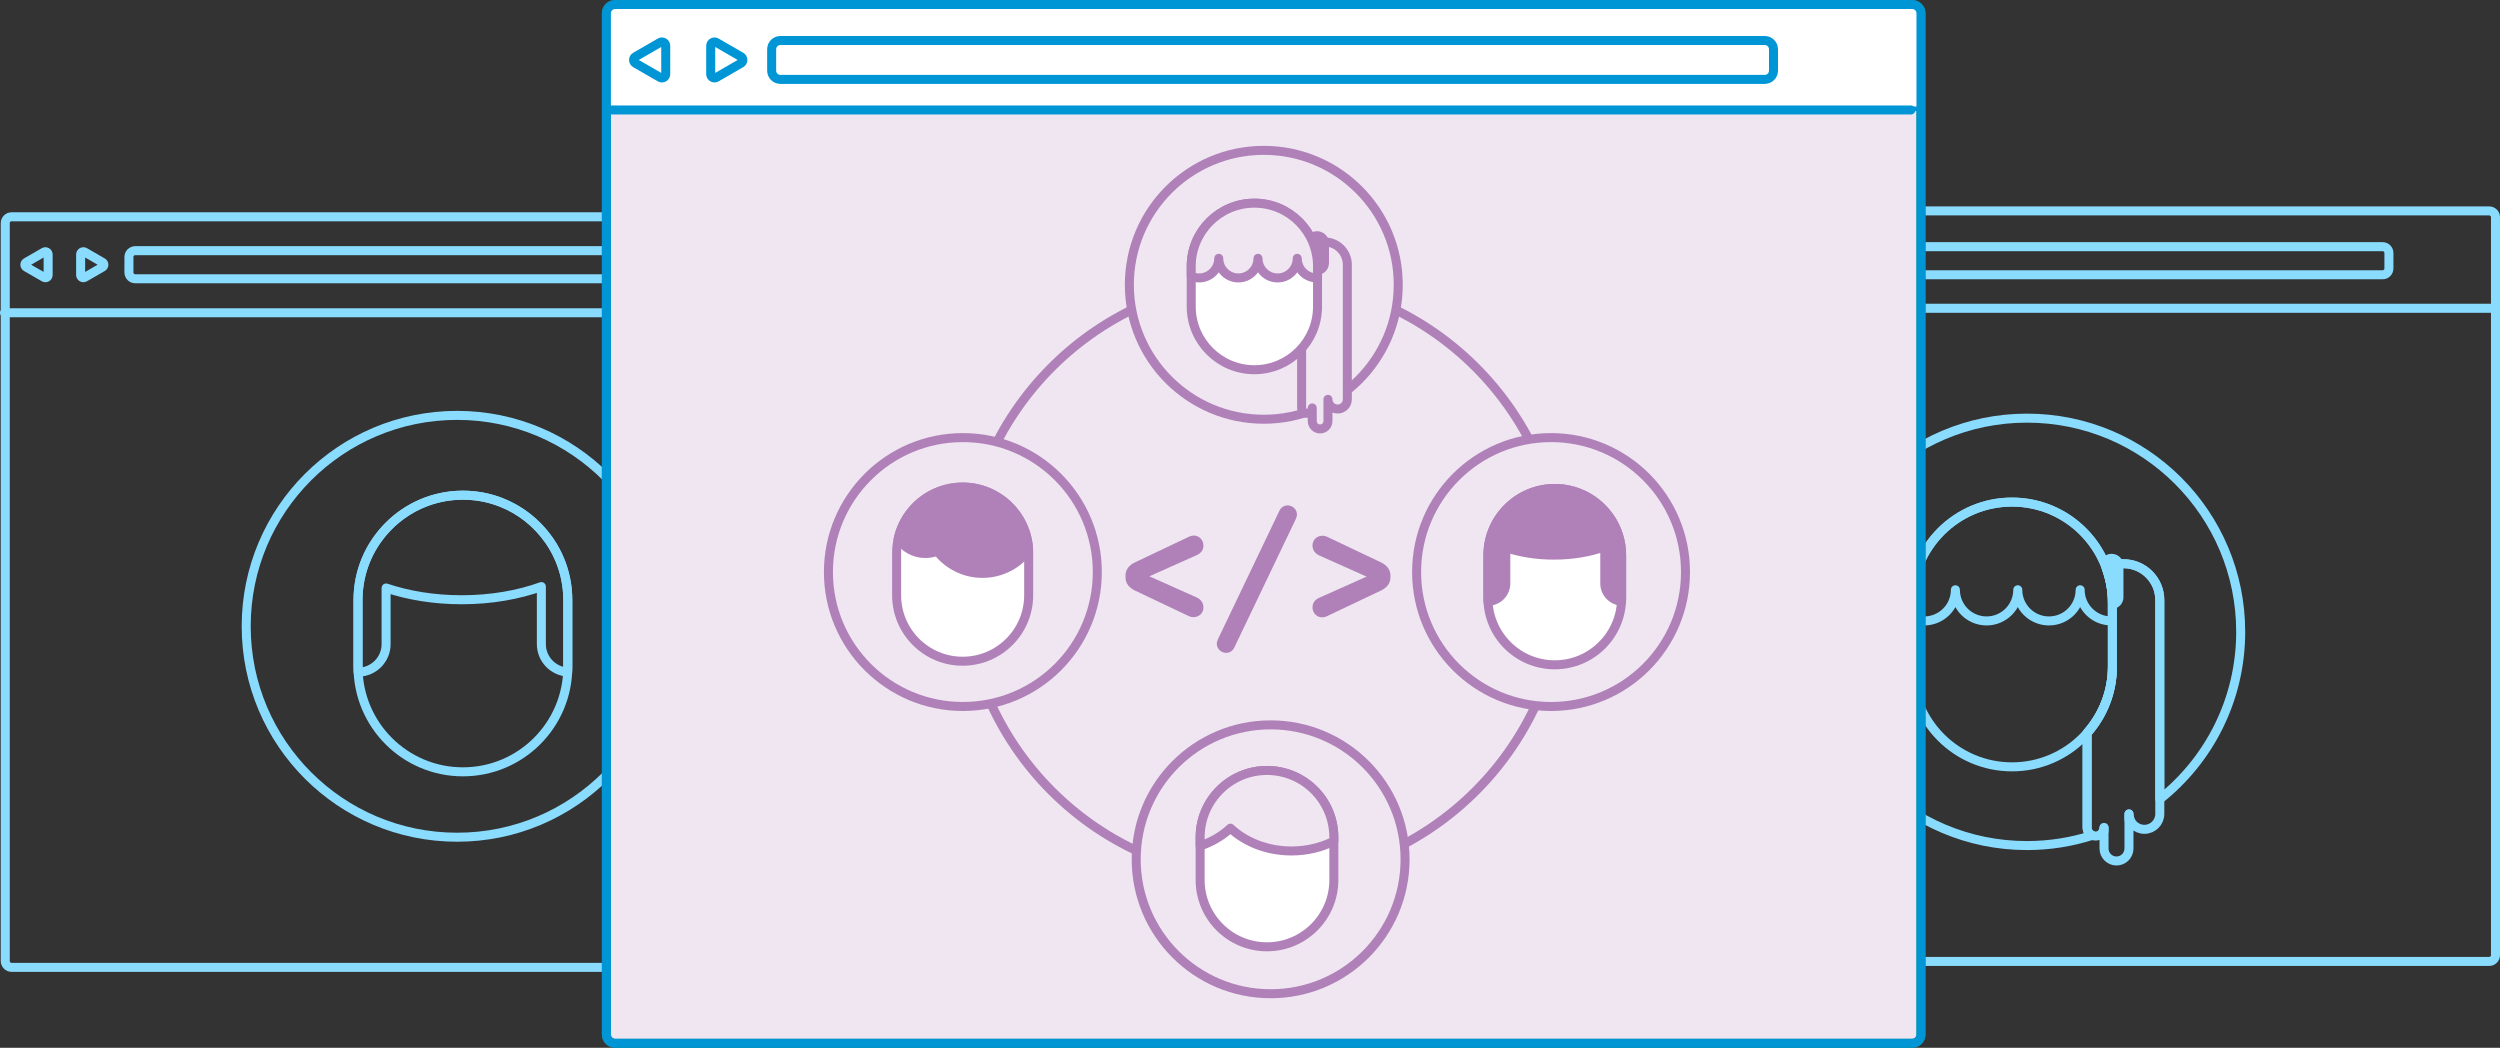 <?xml version="1.0" encoding="utf-8"?>
<!-- Generator: Adobe Illustrator 16.0.4, SVG Export Plug-In . SVG Version: 6.00 Build 0)  -->
<!DOCTYPE svg PUBLIC "-//W3C//DTD SVG 1.1//EN" "http://www.w3.org/Graphics/SVG/1.1/DTD/svg11.dtd">
<svg version="1.1" id="Layer_1" xmlns="http://www.w3.org/2000/svg" xmlns:xlink="http://www.w3.org/1999/xlink" x="0px" y="0px"
	 width="554.723px" height="232.493px" viewBox="0 0 554.723 232.493" enable-background="new 0 0 554.723 232.493"
	 xml:space="preserve">
<rect x="0" y="0" width="554.723" height="232.493" fill="#333333" stroke="none"/>
<g>
	<path fill="none" stroke="#8ADCFF" stroke-width="2" stroke-linecap="round" stroke-linejoin="round" stroke-miterlimit="10" d="
		M552.317,46.795H344.364c-0.773,0-1.403,0.628-1.403,1.404v7.49v148.753v7.49c0,0.774,0.63,1.403,1.403,1.403h207.953
		c0.778,0,1.405-0.629,1.405-1.403v-7.49V55.689v-7.49C553.723,47.424,553.096,46.795,552.317,46.795z"/>
	
		<line fill="none" stroke="#8ADCFF" stroke-width="2" stroke-linecap="round" stroke-linejoin="round" stroke-miterlimit="10" x1="344" y1="68.402" x2="553" y2="68.402"/>
	<path fill="none" stroke="#8ADCFF" stroke-width="2" stroke-linecap="round" stroke-linejoin="round" stroke-miterlimit="10" d="
		M530.075,59.566c0,0.776-0.627,1.403-1.405,1.403H370.863c-0.777,0-1.403-0.627-1.403-1.403v-3.431
		c0-0.775,0.626-1.402,1.403-1.402H528.67c0.778,0,1.405,0.627,1.405,1.402V59.566z"/>
</g>
<g>
	<g>
		<path fill="none" stroke="#8ADCFF" stroke-width="2" stroke-linecap="round" stroke-linejoin="round" stroke-miterlimit="10" d="
			M466.86,184.434v-0.803c0,0.335-0.111,0.633-0.264,0.906C466.686,184.504,466.772,184.465,466.86,184.434z"/>
		<path fill="none" stroke="#8ADCFF" stroke-width="2" stroke-linecap="round" stroke-linejoin="round" stroke-miterlimit="10" d="
			M472.396,181.883c0.073-0.041,0.143-0.084,0.215-0.123c-0.13-0.365-0.215-0.752-0.215-1.16V181.883z"/>
		<path fill="none" stroke="#8ADCFF" stroke-width="2" stroke-linecap="round" stroke-linejoin="round" stroke-miterlimit="10" d="
			M449.766,92.781c-26.188,0-47.417,21.231-47.417,47.419c0,26.19,21.229,47.421,47.417,47.421c5.052,0,9.918-0.797,14.483-2.262
			c-0.67-0.285-1.142-0.949-1.142-1.729v-11.151V171v-8.367c3.483-3.931,5.613-9.083,5.613-14.748v-2.921v-2.526v-0.395v-2.521
			v-0.397V136.6v-2.919c0-2.674-0.495-5.227-1.357-7.601c1.139-0.616,2.422-0.998,3.807-0.998c4.455,0,8.064,3.611,8.064,8.064
			v31.962v0.001v12.23c10.934-8.688,17.952-22.091,17.952-37.14C497.187,114.013,475.954,92.781,449.766,92.781z"/>
	</g>
	<path fill="none" stroke="#8ADCFF" stroke-width="2" stroke-linecap="round" stroke-linejoin="round" stroke-miterlimit="10" d="
		M446.442,111.405c-12.301,0-22.272,9.973-22.272,22.275v2.919v2.525v0.397v2.521v0.395v2.526v2.921
		c0,12.302,9.972,22.272,22.272,22.272c12.308,0,22.278-9.971,22.278-22.272v-2.921v-2.526v-0.395v-2.521v-0.397V136.6v-2.919
		C468.721,121.378,458.75,111.405,446.442,111.405z"/>
	<path fill="none" stroke="#8ADCFF" stroke-width="2" stroke-linecap="round" stroke-linejoin="round" stroke-miterlimit="10" d="
		M468.721,133.681c0-12.303-9.971-22.275-22.278-22.275c-12.301,0-22.272,9.973-22.272,22.275v2.919v0.24
		c0.003,0,0.008-0.001,0.008-0.005c0,0.086-0.008,0.171-0.008,0.256v0.094c0.852,0.379,1.793,0.595,2.787,0.595
		c3.822,0,6.924-3.095,6.924-6.917c0,3.822,3.097,6.917,6.919,6.917c3.821,0,6.921-3.095,6.921-6.917
		c0,3.822,3.103,6.917,6.924,6.917c3.822,0,6.919-3.095,6.919-6.917c0,3.822,3.101,6.917,6.921,6.917
		c0.081,0,0.155-0.01,0.236-0.015v-0.674c0-0.002,0-0.005,0-0.009V136.6V133.681z"/>
	<path fill="none" stroke="#8ADCFF" stroke-width="2" stroke-linecap="round" stroke-linejoin="round" stroke-miterlimit="10" d="
		M471.17,125.082c-1.385,0-2.668,0.382-3.807,0.998c0.862,2.374,1.357,4.927,1.357,7.601v2.919v2.525v0.397v2.521v0.395v2.526v2.921
		c0,5.665-2.13,10.817-5.613,14.748V171v1.479v11.151c0,1.039,0.841,1.881,1.877,1.881c1.037,0,1.876-0.842,1.876-1.881v4.646
		c0,1.527,1.24,2.768,2.767,2.768c1.531,0,2.769-1.24,2.769-2.768V180.6c0,1.887,1.527,3.419,3.42,3.419
		c1.889,0,3.419-1.532,3.419-3.419v-15.49v-0.001v-31.962C479.234,128.693,475.625,125.082,471.17,125.082z"/>
	<path fill="#8ADCFF" d="M468.55,122.885c-0.857,0-1.614,0.42-2.092,1.06c1.436,2.945,2.263,6.24,2.263,9.736v1.452
		c1.365-0.089,2.449-1.212,2.449-2.603v-7.023C471.17,124.057,469.998,122.885,468.55,122.885z"/>
</g>
<g>
	<path fill="none" stroke="#8ADCFF" stroke-width="2" stroke-linecap="round" stroke-linejoin="round" stroke-miterlimit="10" d="
		M210.524,48.104H2.569c-0.774,0-1.403,0.628-1.403,1.404v7.489v148.756v7.488c0,0.774,0.628,1.405,1.403,1.405h207.955
		c0.775,0,1.404-0.631,1.404-1.405v-7.488V56.997v-7.489C211.928,48.732,211.299,48.104,210.524,48.104z"/>
	
		<line fill="none" stroke="#8ADCFF" stroke-width="2" stroke-linecap="round" stroke-linejoin="round" stroke-miterlimit="10" x1="1" y1="69.402" x2="211" y2="69.402"/>
	<path fill="none" stroke="#8ADCFF" stroke-width="2" stroke-linecap="round" stroke-linejoin="round" stroke-miterlimit="10" d="
		M189.225,60.452c0,0.776-0.628,1.404-1.405,1.404H30.011c-0.776,0-1.403-0.627-1.403-1.404v-3.431c0-0.774,0.627-1.402,1.403-1.402
		H187.82c0.776,0,1.405,0.628,1.405,1.402V60.452z"/>
	<path fill="none" stroke="#8ADCFF" stroke-width="2" stroke-linecap="round" stroke-linejoin="round" stroke-miterlimit="10" d="
		M10.076,61.623c-0.105,0-0.211-0.025-0.304-0.081l-3.948-2.278c-0.188-0.109-0.304-0.308-0.304-0.526
		c0-0.218,0.116-0.417,0.304-0.525l3.948-2.278c0.093-0.056,0.199-0.083,0.304-0.083c0.104,0,0.208,0.028,0.302,0.083
		c0.188,0.108,0.303,0.306,0.303,0.524v4.558c0,0.218-0.116,0.417-0.303,0.525C10.283,61.597,10.179,61.623,10.076,61.623z"/>
	<path fill="none" stroke="#8ADCFF" stroke-width="2" stroke-linecap="round" stroke-linejoin="round" stroke-miterlimit="10" d="
		M18.499,61.623c0.106,0,0.209-0.025,0.303-0.081l3.948-2.278c0.187-0.109,0.303-0.308,0.303-0.526c0-0.218-0.116-0.417-0.303-0.525
		l-3.948-2.278c-0.093-0.056-0.197-0.083-0.303-0.083c-0.104,0-0.208,0.028-0.303,0.083c-0.188,0.108-0.303,0.306-0.303,0.524v4.558
		c0,0.218,0.115,0.417,0.303,0.525C18.291,61.597,18.395,61.623,18.499,61.623z"/>
</g>
<g>
	<path fill="none" stroke="#8ADCFF" stroke-width="2" stroke-linecap="round" stroke-linejoin="round" stroke-miterlimit="10" d="
		M148.226,138.967c0,25.846-20.956,46.803-46.798,46.803c-25.846,0-46.8-20.957-46.8-46.803c0-25.845,20.954-46.798,46.8-46.798
		C127.27,92.169,148.226,113.122,148.226,138.967z"/>
	<path fill="none" stroke="#8ADCFF" stroke-width="2" stroke-linecap="round" stroke-linejoin="round" stroke-miterlimit="10" d="
		M102.714,109.873c-12.854,0-23.274,10.42-23.274,23.274v3.047v2.639v0.413v2.642v0.408v2.64v3.05
		c0,12.851,10.421,23.274,23.274,23.274c12.855,0,23.275-10.424,23.275-23.274v-3.05v-2.64v-0.408v-2.642v-0.413v-2.639v-3.047
		C125.99,120.293,115.569,109.873,102.714,109.873z"/>
	<path fill="none" stroke="#8ADCFF" stroke-width="2" stroke-linecap="round" stroke-linejoin="round" stroke-miterlimit="10" d="
		M100.968,109.946c-0.314,0.023-0.625,0.049-0.934,0.085c-0.144,0.017-0.294,0.036-0.439,0.055
		c-0.306,0.043-0.609,0.086-0.913,0.141c-0.131,0.022-0.261,0.046-0.389,0.07c-0.364,0.071-0.728,0.151-1.085,0.238
		c-0.059,0.012-0.117,0.024-0.172,0.037c-0.883,0.224-1.748,0.497-2.586,0.817c-0.029,0.008-0.049,0.021-0.079,0.029
		c-0.4,0.155-0.798,0.319-1.187,0.497c-0.021,0.007-0.038,0.017-0.057,0.025c-3.733,1.697-6.945,4.355-9.313,7.653
		c-0.003-0.001-0.004-0.003-0.007-0.007c-2.746,3.821-4.368,8.499-4.368,13.56v3.047v2.639v0.413v2.642v0.408v2.64v3.05
		c0,0.386,0.014,0.776,0.035,1.166c3.423-0.021,6.196-2.799,6.196-6.227v-12.456c4.89,1.644,10.61,2.61,16.752,2.61
		c6.538,0,12.615-1.078,17.699-2.921v12.767c0,3.307,2.584,6,5.838,6.205c0.018-0.383,0.029-0.765,0.029-1.145v-3.05v-2.64v-0.408
		v-2.642v-0.413v-2.639v-3.047c0-4.963-1.563-9.562-4.206-13.34c-0.008,0.006-0.009,0.008-0.017,0.017
		c-2.625-3.756-6.325-6.701-10.65-8.381c-0.006-0.001-0.018-0.006-0.022-0.013c-1.264-0.483-2.578-0.867-3.935-1.129
		c-0.116-0.02-0.227-0.038-0.34-0.062c-0.32-0.054-0.639-0.105-0.967-0.147c-0.144-0.021-0.282-0.042-0.429-0.057
		c-0.312-0.036-0.631-0.063-0.948-0.088c-0.139-0.014-0.27-0.022-0.406-0.031c-0.447-0.027-0.899-0.042-1.356-0.042
		c-0.447,0-0.897,0.015-1.339,0.042C101.237,109.923,101.103,109.932,100.968,109.946z"/>
</g>
<path fill="none" stroke="#0C9273" stroke-width="2" stroke-linecap="round" stroke-linejoin="round" stroke-miterlimit="10" d="
	M407.026,58.57c0.104,0,0.21-0.027,0.304-0.082l3.948-2.278c0.187-0.109,0.302-0.309,0.302-0.525c0-0.216-0.115-0.417-0.302-0.527
	l-3.948-2.276c-0.094-0.056-0.199-0.083-0.304-0.083c-0.105,0-0.209,0.026-0.302,0.083c-0.188,0.108-0.305,0.308-0.305,0.523v4.559
	c0,0.218,0.116,0.417,0.305,0.524C406.817,58.543,406.921,58.57,407.026,58.57z"/>
<path fill="#EFE6F1" stroke="#0C9273" stroke-width="2" stroke-linecap="round" stroke-linejoin="round" stroke-miterlimit="10" d="
	M424.303,1H136.492c-1.072,0-1.941,0.868-1.941,1.942v10.367v205.877v10.364c0,1.072,0.869,1.942,1.941,1.942h287.811
	c1.071,0,1.941-0.87,1.941-1.942v-10.364V13.309V2.942C426.244,1.868,425.374,1,424.303,1z"/>
<path fill="#FFFFFF" stroke="#0096D6" stroke-miterlimit="10" d="M424.303,1H136.492c-1.072,0-1.941,0.868-1.941,1.942v10.367V24.14
	h291.693V13.309V2.942C426.244,1.868,425.374,1,424.303,1z"/>
<path fill="none" stroke="#0096D6" stroke-width="2" stroke-linecap="round" stroke-linejoin="round" stroke-miterlimit="10" d="
	M424.303,1H136.492c-1.072,0-1.941,0.868-1.941,1.942v10.367v205.877v10.364c0,1.072,0.869,1.942,1.941,1.942h287.811
	c1.071,0,1.941-0.87,1.941-1.942v-10.364V13.309V2.942C426.244,1.868,425.374,1,424.303,1z"/>
<line fill="none" stroke="#0096D6" stroke-width="2" stroke-linecap="round" stroke-linejoin="round" stroke-miterlimit="10" x1="135" y1="24.402" x2="424" y2="24.402"/>
<path fill="none" stroke="#0096D6" stroke-width="2" stroke-miterlimit="10" d="M393.52,15.677c0,1.074-0.872,1.941-1.944,1.941
	h-218.41c-1.073,0-1.942-0.868-1.942-1.941v-4.748c0-1.073,0.87-1.942,1.942-1.942h218.41c1.072,0,1.944,0.87,1.944,1.942V15.677z"
	/>
<path fill="none" stroke="#0096D6" stroke-width="2" stroke-miterlimit="10" d="M146.879,17.295c-0.144,0-0.291-0.035-0.419-0.111
	l-5.465-3.155c-0.259-0.148-0.419-0.427-0.419-0.727s0.16-0.577,0.419-0.727l5.465-3.153c0.128-0.076,0.275-0.115,0.419-0.115
	c0.146,0,0.29,0.039,0.42,0.115c0.26,0.149,0.419,0.426,0.419,0.726v6.309c0,0.3-0.159,0.576-0.419,0.727
	C147.169,17.261,147.025,17.295,146.879,17.295z"/>
<path fill="none" stroke="#0096D6" stroke-width="2" stroke-miterlimit="10" d="M158.539,17.295c0.145,0,0.29-0.035,0.419-0.111
	l5.464-3.155c0.26-0.148,0.419-0.427,0.419-0.727s-0.159-0.577-0.419-0.727l-5.464-3.153c-0.129-0.076-0.274-0.115-0.419-0.115
	c-0.146,0-0.289,0.039-0.42,0.115c-0.259,0.149-0.419,0.426-0.419,0.726v6.309c0,0.3,0.16,0.576,0.419,0.727
	C158.25,17.261,158.393,17.295,158.539,17.295z"/>
<circle fill="none" stroke="#B081B9" stroke-width="2" stroke-linecap="round" stroke-linejoin="round" stroke-miterlimit="10" cx="280.398" cy="128.502" r="66.511"/>
<circle fill="#EFE6F1" stroke="#B081B9" stroke-width="2" stroke-linecap="round" stroke-linejoin="round" stroke-miterlimit="10" cx="213.649" cy="126.93" r="29.831"/>
<circle fill="#EFE6F1" stroke="#B081B9" stroke-width="2" stroke-linecap="round" stroke-linejoin="round" stroke-miterlimit="10" cx="344.162" cy="126.93" r="29.832"/>
<circle fill="#EFE6F1" stroke="#B081B9" stroke-width="2" stroke-linecap="round" stroke-linejoin="round" stroke-miterlimit="10" cx="281.94" cy="190.669" r="29.83"/>
<path fill="#FFFFFF" stroke="#B081B9" stroke-width="2" stroke-linecap="round" stroke-linejoin="round" stroke-miterlimit="10" d="
	M213.601,108.072c-8.093,0-14.653,6.561-14.653,14.653v1.921v1.659v0.262v1.659v0.261v1.662v1.918
	c0,8.095,6.56,14.652,14.653,14.652c8.092,0,14.651-6.558,14.651-14.652v-1.918v-1.662v-0.261v-1.659v-0.262v-1.659v-1.921
	C228.252,114.633,221.693,108.072,213.601,108.072z"/>
<path fill="#B081B9" stroke="#B081B9" stroke-width="2" stroke-linecap="round" stroke-linejoin="round" stroke-miterlimit="10" d="
	M228.234,122.021c-0.367-7.762-6.777-13.949-14.633-13.949c-6.984,0-12.823,4.889-14.292,11.429
	c1.267,1.992,3.486,3.318,6.021,3.318c0.937,0,1.829-0.188,2.647-0.515c2.317,2.994,5.943,4.924,10.021,4.924
	C222.206,127.229,225.931,125.176,228.234,122.021z"/>
<path fill="#FFFFFF" stroke="#B081B9" stroke-width="2" stroke-linecap="round" stroke-linejoin="round" stroke-miterlimit="10" d="
	M344.982,108.384c-8.193,0-14.836,6.644-14.836,14.836v1.943v1.682v0.263v1.684v0.261v1.682v1.944
	c0,8.191,6.643,14.834,14.836,14.834s14.836-6.643,14.836-14.834v-1.944v-1.682v-0.261v-1.684v-0.263v-1.682v-1.943
	C359.818,115.028,353.176,108.384,344.982,108.384z"/>
<path fill="#B081B9" stroke="#B081B9" stroke-width="2" stroke-linecap="round" stroke-linejoin="round" stroke-miterlimit="10" d="
	M343.869,108.431c-0.201,0.015-0.398,0.031-0.595,0.055c-0.094,0.011-0.188,0.022-0.28,0.035c-0.196,0.027-0.391,0.055-0.582,0.091
	c-0.083,0.014-0.166,0.029-0.248,0.043c-0.232,0.046-0.463,0.096-0.691,0.152c-0.037,0.008-0.075,0.015-0.11,0.023
	c-0.562,0.143-1.113,0.318-1.647,0.521c-0.018,0.006-0.031,0.013-0.051,0.019c-0.255,0.098-0.51,0.203-0.756,0.315
	c-0.013,0.006-0.022,0.012-0.034,0.017c-2.383,1.081-4.428,2.775-5.938,4.878c-0.003-0.001-0.004-0.003-0.005-0.004
	c-1.75,2.435-2.784,5.415-2.784,8.643v1.943v1.682v0.263v1.684v0.261v1.682v1.944c0,0.247,0.009,0.496,0.022,0.743
	c2.181-0.012,3.948-1.784,3.948-3.968v-7.942c3.117,1.05,6.764,1.666,10.679,1.666c4.167,0,8.042-0.69,11.283-1.864v8.14
	c0,2.106,1.646,3.823,3.72,3.955c0.014-0.244,0.02-0.486,0.02-0.73v-1.944v-1.682v-0.261v-1.684v-0.263v-1.682v-1.943
	c0-3.164-0.996-6.096-2.682-8.501c-0.004,0.003-0.006,0.004-0.01,0.009c-1.674-2.392-4.031-4.27-6.789-5.342
	c-0.005-0.002-0.01-0.005-0.014-0.008c-0.807-0.31-1.644-0.553-2.508-0.72c-0.073-0.013-0.145-0.024-0.218-0.04
	c-0.203-0.036-0.407-0.066-0.614-0.095c-0.093-0.014-0.182-0.025-0.275-0.034c-0.199-0.024-0.4-0.042-0.604-0.058
	c-0.087-0.008-0.172-0.015-0.257-0.02c-0.286-0.017-0.574-0.027-0.865-0.027c-0.285,0-0.571,0.011-0.854,0.027
	C344.041,108.416,343.955,108.423,343.869,108.431z"/>
<path fill="#FFFFFF" stroke="#B081B9" stroke-width="2" stroke-linecap="round" stroke-linejoin="round" stroke-miterlimit="10" d="
	M281.132,170.956c-8.193,0-14.836,6.644-14.836,14.835v1.945v1.681v0.265v1.68v0.262v1.682v1.944
	c0,8.193,6.643,14.836,14.836,14.836c8.193,0,14.835-6.643,14.835-14.836v-1.944v-1.682v-0.262v-1.68v-0.265v-1.681v-1.945
	C295.967,177.6,289.325,170.956,281.132,170.956z"/>
<path fill="#EFE6F1" stroke="#B081B9" stroke-width="2" stroke-linecap="round" stroke-linejoin="round" stroke-miterlimit="10" d="
	M281.132,170.956c-8.193,0-14.836,6.644-14.836,14.835v1.917c2.595-0.878,4.891-2.237,6.72-3.946
	c3.32,3.098,8.159,5.057,13.551,5.057c3.44,0,6.659-0.797,9.399-2.18v-0.848C295.967,177.6,289.325,170.956,281.132,170.956z"/>
<g>
	<path fill="#B081B9" d="M263.614,136.628l-11.755-5.581c-1.324-0.625-2.126-1.604-2.126-2.963v-0.348
		c0-1.36,0.802-2.338,2.126-2.966l11.755-5.58c0.418-0.21,0.802-0.35,1.291-0.35c1.116-0.033,2.127,0.942,2.127,2.199
		c0,1.01-0.559,1.708-1.465,2.126l-10.533,4.709l10.533,4.708c0.907,0.418,1.465,1.221,1.465,2.197c0,1.291-1.011,2.197-2.302,2.163
		C264.346,136.942,263.962,136.803,263.614,136.628z"/>
	<path fill="#B081B9" d="M270.236,141.86l13.638-28.496c0.383-0.802,1.009-1.22,1.847-1.22c1.115,0,2.059,0.943,2.059,1.987
		c0,0.384-0.14,0.768-0.243,1.013l-13.638,28.495c-0.384,0.802-1.011,1.22-1.849,1.22c-1.117,0-2.058-0.942-2.058-1.988
		C269.992,142.487,270.131,142.106,270.236,141.86z"/>
	<path fill="#B081B9" d="M294.649,119.19l11.751,5.58c1.324,0.628,2.126,1.606,2.126,2.966v0.348c0,1.358-0.802,2.338-2.126,2.963
		l-11.751,5.581c-0.423,0.211-0.806,0.349-1.292,0.349c-1.117,0.033-2.128-0.941-2.128-2.197c0-1.011,0.557-1.708,1.463-2.127
		l10.535-4.709l-10.535-4.709c-0.906-0.417-1.463-1.219-1.463-2.195c0-1.292,1.011-2.199,2.302-2.164
		C293.914,118.875,294.298,119.014,294.649,119.19z"/>
</g>
<path fill="#EFE6F1" stroke="#B081B9" stroke-width="2" stroke-linecap="round" stroke-linejoin="round" stroke-miterlimit="10" d="
	M310.254,63.191c0,16.476-13.357,29.833-29.832,29.833s-29.831-13.358-29.831-29.833c0-16.474,13.356-29.83,29.831-29.83
	S310.254,46.717,310.254,63.191z"/>
<path fill="#EFE6F1" stroke="#B081B9" stroke-width="2" stroke-linecap="round" stroke-linejoin="round" stroke-miterlimit="10" d="
	M298.959,78.859V58.754c0-2.801-2.271-5.073-5.071-5.073s-5.073,2.272-5.073,5.073v23.812v0.932v7.015
	c0,0.652,0.529,1.182,1.182,1.182s1.18-0.53,1.18-1.182v2.921c0,0.962,0.779,1.743,1.74,1.743c0.963,0,1.743-0.78,1.743-1.743
	v-4.828c0,1.187,0.962,2.15,2.15,2.15s2.149-0.963,2.149-2.15V78.859L298.959,78.859z"/>
<path fill="#B081B9" stroke="#B081B9" stroke-width="2" stroke-linecap="round" stroke-linejoin="round" stroke-miterlimit="10" d="
	M293.888,58.366c0,0.912-0.738,1.647-1.647,1.647l0,0c-0.91,0-1.649-0.736-1.649-1.647v-4.418c0-0.912,0.739-1.649,1.649-1.649l0,0
	c0.909,0,1.647,0.737,1.647,1.649V58.366z"/>
<path fill="#FFFFFF" stroke="#B081B9" stroke-width="2" stroke-linecap="round" stroke-linejoin="round" stroke-miterlimit="10" d="
	M278.333,45.078c-7.739,0-14.014,6.272-14.014,14.013v1.835v1.589v0.249v1.585v0.249v1.588v1.839
	c0,7.739,6.274,14.011,14.014,14.011c7.74,0,14.014-6.272,14.014-14.011v-1.839v-1.588V64.35v-1.585v-0.249v-1.589v-1.835
	C292.347,51.35,286.073,45.078,278.333,45.078z"/>
<path fill="#EFE6F1" stroke="#B081B9" stroke-width="2" stroke-linecap="round" stroke-linejoin="round" stroke-miterlimit="10" d="
	M292.347,59.091c0-7.741-6.273-14.013-14.014-14.013c-7.739,0-14.014,6.272-14.014,14.013v1.835v0.152
	c0.002,0,0.004-0.002,0.005-0.003c0,0.053-0.005,0.107-0.005,0.16v0.06c0.538,0.238,1.129,0.375,1.754,0.375
	c2.405,0,4.354-1.95,4.354-4.354c0,2.404,1.95,4.354,4.355,4.354c2.404,0,4.354-1.95,4.354-4.354c0,2.404,1.95,4.354,4.354,4.354
	c2.404,0,4.354-1.95,4.354-4.354c0,2.404,1.952,4.354,4.354,4.354c0.052,0,0.099-0.008,0.149-0.011v-0.423c0-0.001,0-0.003,0-0.005
	v-0.304V59.091z"/>
</svg>
